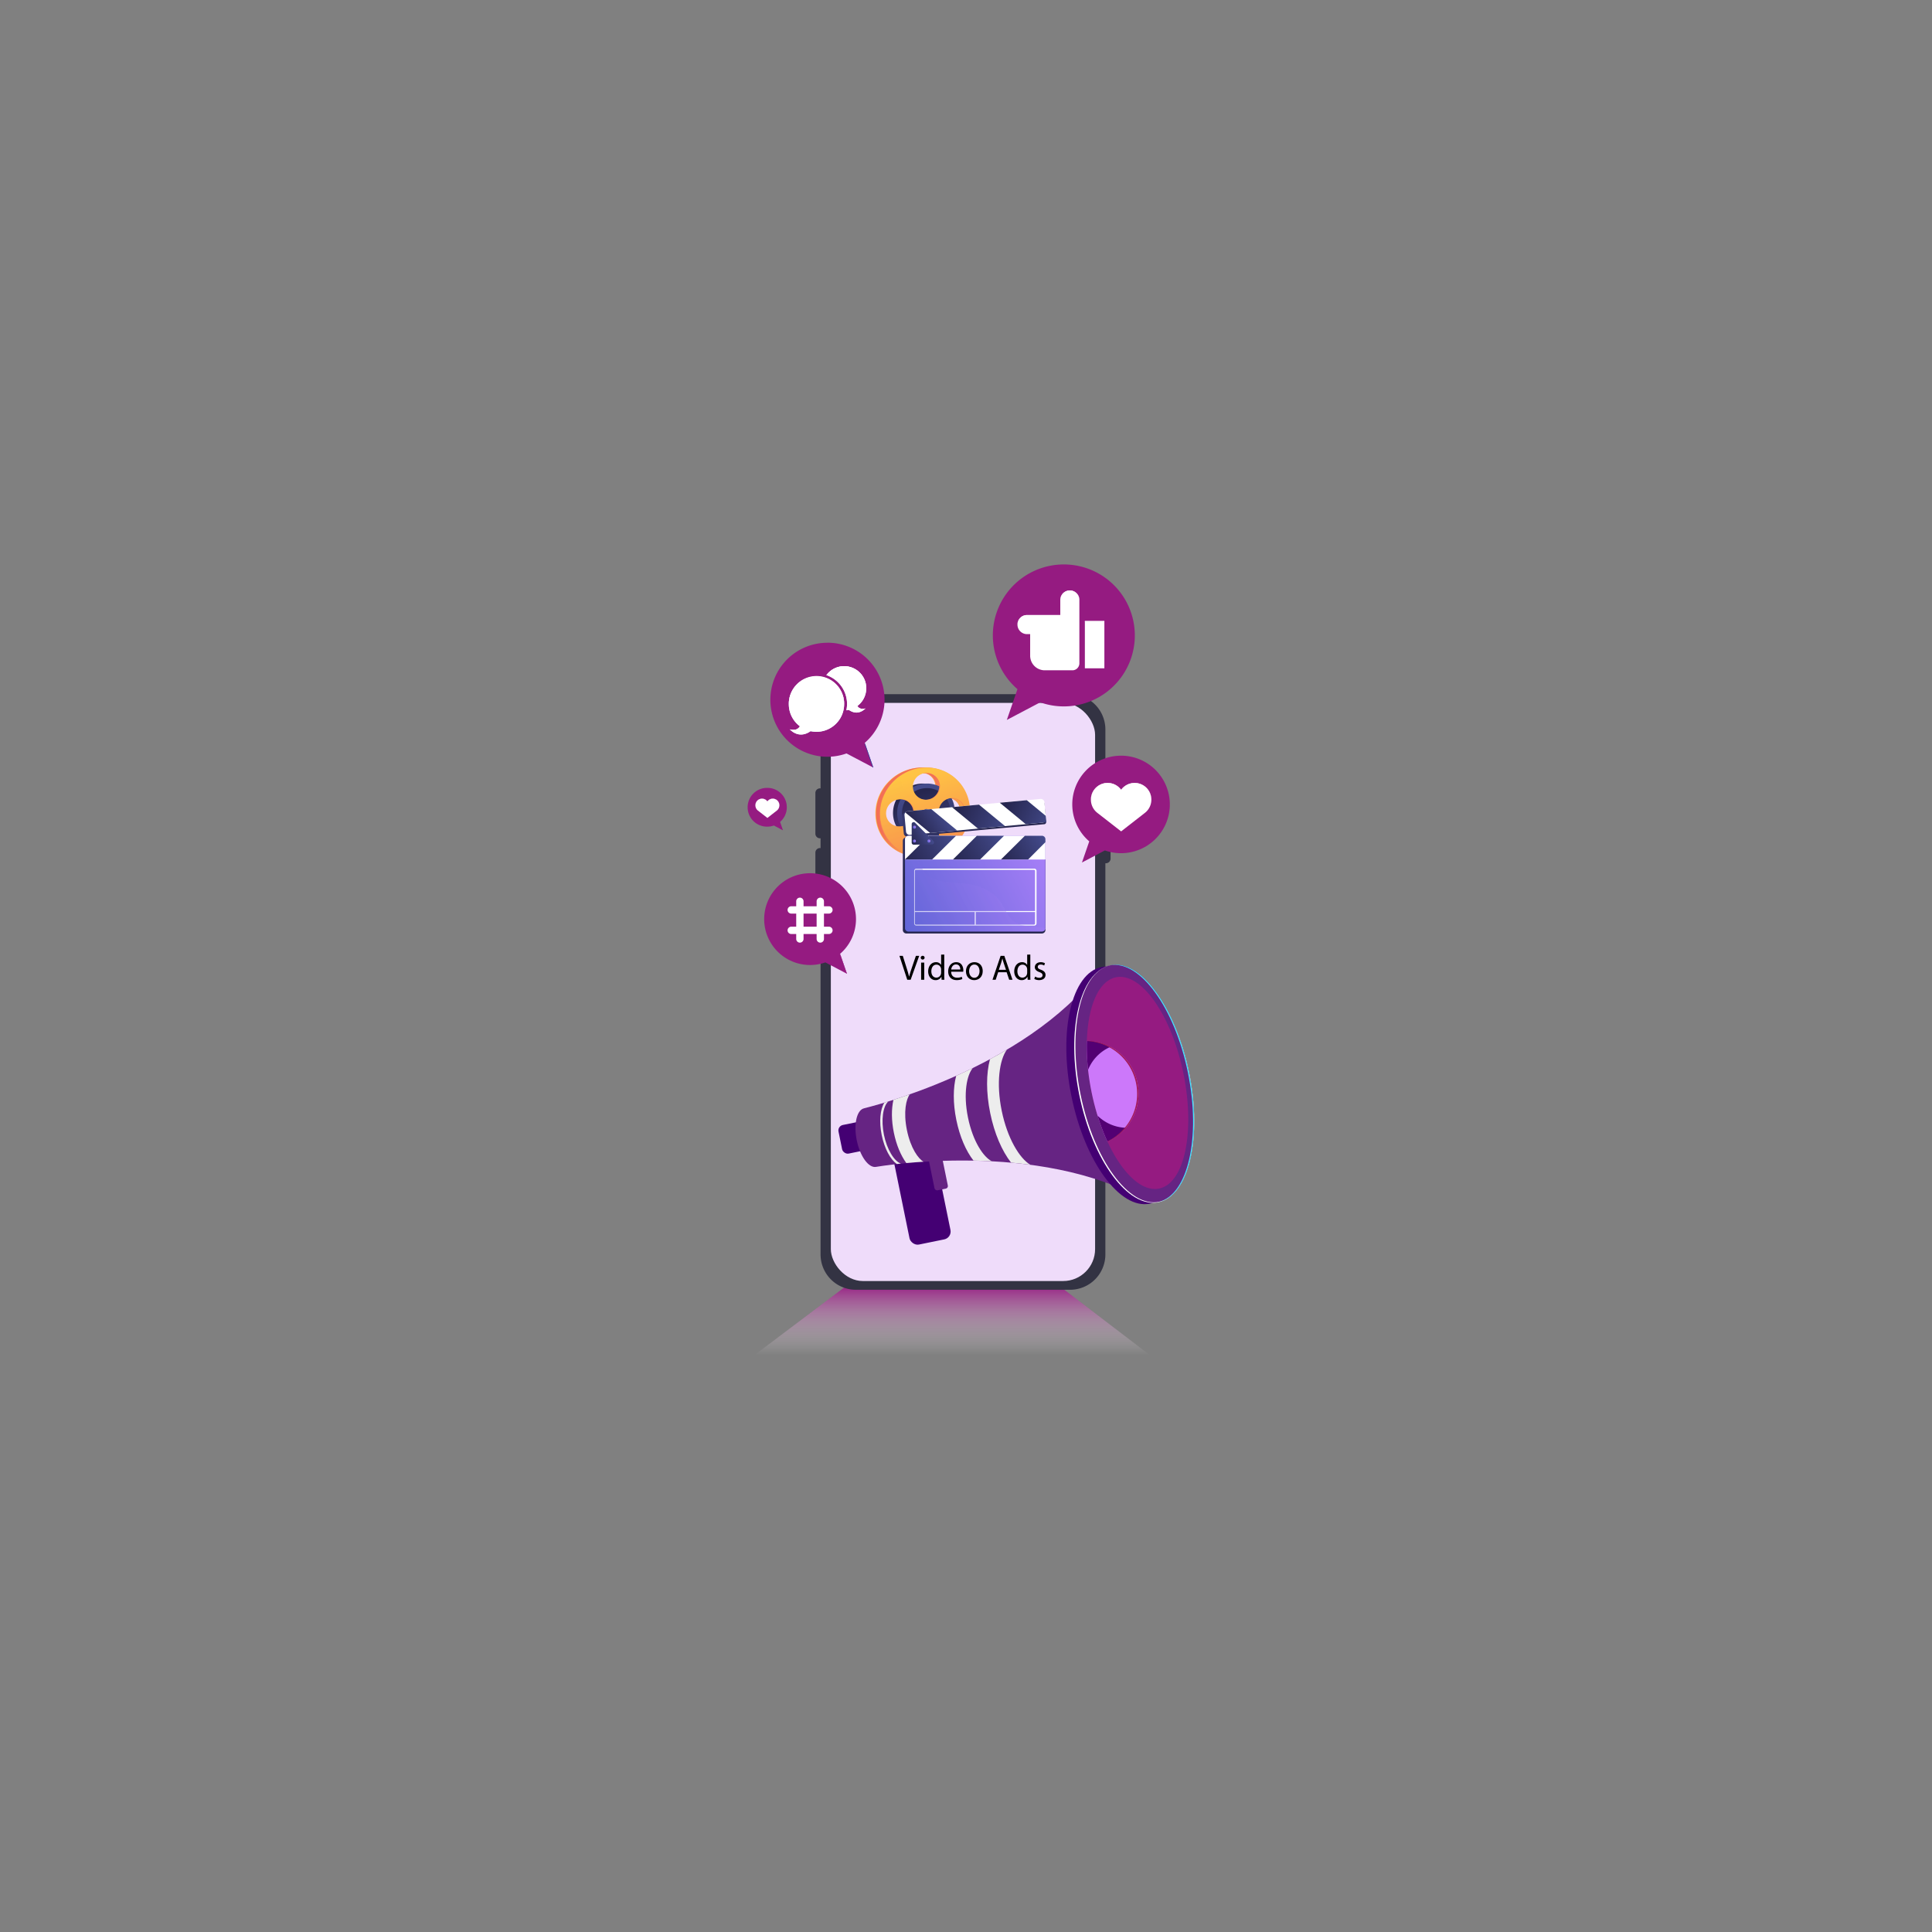 <svg xmlns="http://www.w3.org/2000/svg" xmlns:xlink="http://www.w3.org/1999/xlink" viewBox="0 0 2181.91 2181.91"><rect x="0" y="0" width="2181.91" height="2181.91" fill="#808080" stroke="none"/><defs><style>.cls-1{fill:none;}.cls-2{isolation:isolate;}.cls-3{fill:url(#Безымянный_градиент_41);}.cls-4{fill:#333343;}.cls-5{fill:#efdcfa;}.cls-6{fill:#440073;}.cls-7{fill:#662483;}.cls-8{fill:#00a2ff;}.cls-9{fill:#ededed;}.cls-10{fill:#fff;}.cls-11{fill:#3eecff;}.cls-12{fill:#951b81;}.cls-13{clip-path:url(#clip-path);}.cls-14{fill:#cc78fa;}.cls-15{fill:#530073;}.cls-16{fill:#a3195b;}.cls-17{fill:#0050a8;}.cls-18{fill:#d7f2ff;}.cls-19{fill:url(#linear-gradient);}.cls-20{fill:url(#linear-gradient-2);}.cls-21{fill:url(#linear-gradient-3);}.cls-22{fill:url(#linear-gradient-4);}.cls-23{fill:url(#linear-gradient-5);}.cls-24{fill:url(#linear-gradient-6);}.cls-25{fill:url(#linear-gradient-7);}.cls-26{fill:url(#linear-gradient-8);}.cls-27,.cls-35{mix-blend-mode:multiply;opacity:0.3;}.cls-27{fill:url(#linear-gradient-9);}.cls-28{fill:url(#linear-gradient-10);}.cls-29{fill:url(#linear-gradient-11);}.cls-30{fill:url(#linear-gradient-12);}.cls-31{fill:url(#linear-gradient-13);}.cls-32{fill:url(#linear-gradient-14);}.cls-33{fill:url(#linear-gradient-15);}.cls-34{fill:url(#linear-gradient-16);}.cls-35{fill:url(#linear-gradient-17);}.cls-36{fill:url(#linear-gradient-18);}.cls-37{fill:url(#linear-gradient-19);}.cls-38{fill:url(#linear-gradient-20);}.cls-39{fill:url(#linear-gradient-21);}.cls-40{fill:url(#linear-gradient-22);}.cls-41{fill:url(#linear-gradient-23);}.cls-42{fill:url(#linear-gradient-24);}</style><linearGradient id="Безымянный_градиент_41" x1="1075.19" y1="1426.56" x2="1075.19" y2="1530.48" gradientUnits="userSpaceOnUse"><stop offset="0.23" stop-color="#951b81"/><stop offset="1" stop-color="#fff" stop-opacity="0"/></linearGradient><clipPath id="clip-path"><ellipse class="cls-1" cx="1284.66" cy="1223.03" rx="52.94" ry="121.78" transform="translate(-218.69 281.71) rotate(-11.54)"/></clipPath><linearGradient id="linear-gradient" x1="1079.17" y1="952.87" x2="1026.56" y2="905.62" gradientUnits="userSpaceOnUse"><stop offset="0" stop-color="#f36f56"/><stop offset="1" stop-color="#ffc444"/></linearGradient><linearGradient id="linear-gradient-2" x1="1079.8" y1="952.87" x2="1027.18" y2="905.62" gradientUnits="userSpaceOnUse"><stop offset="0" stop-color="#ffc444"/><stop offset="1" stop-color="#f36f56"/></linearGradient><linearGradient id="linear-gradient-3" x1="1056.16" y1="933.6" x2="1024.66" y2="899.23" gradientUnits="userSpaceOnUse"><stop offset="0" stop-color="#444b8c"/><stop offset="1" stop-color="#26264f"/></linearGradient><linearGradient id="linear-gradient-4" x1="1033.79" y1="894.99" x2="1059.4" y2="970.94" gradientUnits="userSpaceOnUse"><stop offset="0" stop-color="#26264f"/><stop offset="1" stop-color="#444b8c"/></linearGradient><linearGradient id="linear-gradient-5" x1="1036.85" y1="890.77" x2="1067.37" y2="981.28" xlink:href="#linear-gradient-3"/><linearGradient id="linear-gradient-6" x1="1038.49" y1="894.99" x2="1064.1" y2="970.94" xlink:href="#linear-gradient-4"/><linearGradient id="linear-gradient-7" x1="1030.01" y1="876.04" x2="1077.66" y2="1017.36" xlink:href="#linear-gradient"/><linearGradient id="linear-gradient-8" x1="1030.85" y1="876.04" x2="1078.49" y2="1017.36" xlink:href="#linear-gradient-2"/><linearGradient id="linear-gradient-9" x1="1018.66" y1="880.15" x2="1066.3" y2="1021.48" xlink:href="#linear-gradient-2"/><linearGradient id="linear-gradient-10" x1="1055.59" y1="842.46" x2="1110.47" y2="943.72" xlink:href="#linear-gradient-3"/><linearGradient id="linear-gradient-11" x1="1023.93" y1="859.42" x2="1078.85" y2="960.75" xlink:href="#linear-gradient-3"/><linearGradient id="linear-gradient-12" x1="997.46" y1="873.96" x2="1052.33" y2="975.22" xlink:href="#linear-gradient-3"/><linearGradient id="linear-gradient-13" x1="1184.6" y1="954.45" x2="1018.1" y2="1041.52" gradientUnits="userSpaceOnUse"><stop offset="0" stop-color="#aa80f9"/><stop offset="1" stop-color="#6165d7"/></linearGradient><linearGradient id="linear-gradient-14" x1="1173.49" y1="717.41" x2="1139.67" y2="735.09" gradientTransform="translate(-166.99 311.34) rotate(-5.3)" xlink:href="#linear-gradient-3"/><linearGradient id="linear-gradient-15" x1="1238.82" y1="3369.1" x2="1182.56" y2="3398.52" gradientTransform="matrix(1, -0.09, -0.09, -1, 211.88, 4403.26)" xlink:href="#linear-gradient-3"/><linearGradient id="linear-gradient-16" x1="1287.28" y1="3372.11" x2="1236.78" y2="3398.52" gradientTransform="matrix(1, -0.09, -0.09, -1, 211.88, 4403.26)" xlink:href="#linear-gradient-3"/><linearGradient id="linear-gradient-17" x1="1147.7" y1="985.33" x2="1022.86" y2="1050.62" xlink:href="#linear-gradient-13"/><linearGradient id="linear-gradient-18" x1="1078.96" y1="942.57" x2="1022.71" y2="971.99" xlink:href="#linear-gradient-3"/><linearGradient id="linear-gradient-19" x1="1133.18" y1="942.57" x2="1076.93" y2="971.99" xlink:href="#linear-gradient-3"/><linearGradient id="linear-gradient-20" x1="1180.32" y1="946.27" x2="1131.15" y2="971.99" xlink:href="#linear-gradient-3"/><linearGradient id="linear-gradient-21" x1="1048.06" y1="938.02" x2="1027.73" y2="948.65" xlink:href="#linear-gradient-3"/><linearGradient id="linear-gradient-22" x1="1034.23" y1="933.39" x2="1031.19" y2="934.98" xlink:href="#linear-gradient-13"/><linearGradient id="linear-gradient-23" x1="1034.23" y1="949.07" x2="1031.19" y2="950.66" xlink:href="#linear-gradient-13"/><linearGradient id="linear-gradient-24" x1="1050.56" y1="949.07" x2="1047.52" y2="950.66" xlink:href="#linear-gradient-13"/></defs><g class="cls-2"><g id="Слой_1" data-name="Слой 1"><polygon class="cls-3" points="1180.31 1440.02 1074.75 1432.01 1074.75 1428.15 1062.31 1430.39 1028.18 1425.96 1030.02 1436.2 970 1441.51 833.35 1544.45 1049.46 1544.45 1074.75 1544.45 1317.03 1544.45 1180.31 1440.02"/><path class="cls-4" d="M1249,890.32h-.63V823.86a39.91,39.91,0,0,0-39.9-39.91H966.6a39.9,39.9,0,0,0-39.9,39.91v66.46h-.64a5.21,5.21,0,0,0-5.21,5.21v46a5.21,5.21,0,0,0,5.21,5.21h.64v11h-.64a5.21,5.21,0,0,0-5.21,5.21v46a5.21,5.21,0,0,0,5.21,5.21h.64V1416.7a39.9,39.9,0,0,0,39.9,39.9h241.86a39.9,39.9,0,0,0,39.9-39.9V974.91h.63a5.21,5.21,0,0,0,5.21-5.21V895.53A5.21,5.21,0,0,0,1249,890.32Z"/><rect class="cls-5" x="938.31" y="793.82" width="298.44" height="652.91" rx="36.05"/><rect class="cls-6" x="948.32" y="1264.7" width="67.4" height="32.96" rx="6.29" transform="translate(-236.44 222.34) rotate(-11.54)"/><rect class="cls-6" x="1015.16" y="1270.97" width="47.18" height="133.03" rx="9" transform="translate(-246.53 234.8) rotate(-11.54)"/><path class="cls-6" d="M1044.87,1301l-8.78-.49-25.89,15s25,4.31,50.22,10.11c-4-16.07-7.47-22-7.47-22S1053.64,1301.5,1044.87,1301Z"/><rect class="cls-7" x="1051.87" y="1303.83" width="15.37" height="39.86" rx="2.93" transform="translate(-243.44 238.77) rotate(-11.54)"/><path class="cls-7" d="M1296.43,1184.3s-28.7-43.64-54.37-88.7c-84.76,113.45-266.09,156-266.09,156v.06c-8.36,1.7-12.11,17.88-8.39,36.13s13.52,31.65,21.88,30h0c1.48-.26,184-31.66,305.9,39.2,5.95-51.52,15.26-102.92,15.26-102.92l-26-31Z"/><path class="cls-8" d="M1284.91,1224.16l25.62,30.55c.08-.46.13-.72.13-.72l-25.56-30.47Z"/><path class="cls-9" d="M1027.52,1235.86c-6.67,2.35-12.89,4.43-18.51,6.23-2.36,10.29-2.37,23.18.47,37.12s7.89,25.75,14.08,34.29c5.86-.55,12.37-1.07,19.41-1.52-5.73-3.22-14.52-15-18.75-35.77S1023.48,1241,1027.52,1235.86Z"/><path class="cls-9" d="M1003.17,1243.93c-1.51.47-3,.92-4.39,1.34-4.75,7.53-6.17,21.36-3,36.75s9.81,27.47,17.11,32.56l4.51-.48c-7.64-2.75-15.75-16-19.13-32.59S997.15,1249.37,1003.17,1243.93Z"/><path class="cls-9" d="M1098.6,1206.17q-9.49,4.65-18.72,8.78c-3.54,13.34-3.73,30.81.16,49.86s10.89,35,19.36,45.88c6.7.12,13.58.36,20.6.72-9.17-4.67-21.2-21.87-26.8-49.29S1092,1214,1098.6,1206.17Z"/><path class="cls-9" d="M1137.1,1185.46q-9.54,5.64-19.07,10.74c-4.29,16.16-4.5,37.5.26,60.8s13.28,42.79,23.55,56q10.73,1,21.68,2.4c-12.07-7.31-25.82-29.58-32.24-61S1128.8,1196.86,1137.1,1185.46Z"/><ellipse class="cls-6" cx="1271.28" cy="1225.76" rx="62.48" ry="136.37" transform="translate(-219.51 279.09) rotate(-11.54)"/><ellipse class="cls-10" cx="1280.74" cy="1223.83" rx="63.28" ry="136.37" transform="matrix(0.98, -0.2, 0.2, 0.98, -218.93, 280.94)"/><ellipse class="cls-7" cx="1281.53" cy="1223.67" rx="62.48" ry="136.37" transform="translate(-218.88 281.09) rotate(-11.54)"/><path class="cls-11" d="M1254.25,1090.06l-.57.15c33.68-6.18,72.94,47.82,87.92,121.2s0,138.44-33.37,146c.19,0,.38,0,.58-.09,33.8-6.9,49-72.32,33.93-146.11S1288.05,1083.16,1254.25,1090.06Z"/><ellipse class="cls-12" cx="1284.66" cy="1223.03" rx="52.94" ry="121.78" transform="translate(-218.69 281.71) rotate(-11.54)"/><g class="cls-13"><circle class="cls-14" cx="1226.18" cy="1234.97" r="59.69" transform="translate(-514.12 1228.75) rotate(-45)"/><path class="cls-15" d="M1226.31,1235.6a47.67,47.67,0,0,1,27.88-53.34,59.71,59.71,0,1,0,17.41,91.41A47.64,47.64,0,0,1,1226.31,1235.6Z"/><path class="cls-16" d="M1214.24,1176.49c-.31.06-.61.14-.92.21a59.67,59.67,0,0,1,23.87,116.92l.93-.16a59.69,59.69,0,0,0-23.88-117Z"/></g><path class="cls-12" d="M1266.15,853.45a55,55,0,0,0-36,96.73l-8.23,23.89,25.89-13.64a55.06,55.06,0,1,0,18.33-107Z"/><path class="cls-10" d="M1300.29,903.1A18.88,18.88,0,0,0,1266.15,892a18.88,18.88,0,1,0-26.55,26.25h0l26.55,20.68,26.55-20.68h0A18.84,18.84,0,0,0,1300.29,903.1Z"/><path class="cls-10" d="M1250.91,884.73a18.86,18.86,0,0,1,15.24,7.76,18.87,18.87,0,0,1,34.12,10.85c0-.08,0-.16,0-.24A18.88,18.88,0,0,0,1266.15,892,18.88,18.88,0,0,0,1232,903.1c0,.08,0,.16,0,.24A18.89,18.89,0,0,1,1250.91,884.73Z"/><path class="cls-12" d="M866.65,889.8A21.87,21.87,0,0,1,881,928.23l3.27,9.49-10.29-5.42a21.67,21.67,0,0,1-7.28,1.27,21.89,21.89,0,1,1,0-43.77Z"/><path class="cls-10" d="M853.09,909.52a7.5,7.5,0,0,1,13.56-4.42,7.5,7.5,0,1,1,10.54,10.43h0l-10.54,8.22-10.55-8.22h0A7.49,7.49,0,0,1,853.09,909.52Z"/><path class="cls-10" d="M872.7,902.23a7.46,7.46,0,0,0-6.05,3.08,7.5,7.5,0,0,0-13.56,4.31v-.1a7.5,7.5,0,0,1,13.56-4.42,7.5,7.5,0,0,1,13.56,4.42.34.34,0,0,1,0,.1A7.5,7.5,0,0,0,872.7,902.23Z"/><path class="cls-12" d="M1201.45,637.46a80.14,80.14,0,0,0-52.38,140.83l-12,34.77,37.68-19.86a80.16,80.16,0,1,0,26.69-155.74Z"/><rect class="cls-10" x="1225.2" y="701.38" width="22.03" height="53.37"/><rect class="cls-10" x="1225.2" y="701.38" width="22.03" height="0.86"/><path class="cls-10" d="M1208.22,666.82a10.78,10.78,0,0,0-10.78,10.78v17h-37.59a10.78,10.78,0,0,0,0,21.56h3.56v24.35A16.48,16.48,0,0,0,1179.89,757h31.22a7.89,7.89,0,0,0,7.89-7.9V677.6A10.78,10.78,0,0,0,1208.22,666.82Z"/><path class="cls-10" d="M1159.85,695.13h37.59v-.55h-37.59a10.78,10.78,0,0,0-10.78,10.78c0,.1,0,.18,0,.28A10.77,10.77,0,0,1,1159.85,695.13Z"/><path class="cls-10" d="M1208.22,666.82a10.78,10.78,0,0,0-10.78,10.78v.55a10.78,10.78,0,0,1,21.56,0v-.55A10.78,10.78,0,0,0,1208.22,666.82Z"/><path class="cls-12" d="M934.57,725.85a64.34,64.34,0,0,1,42.06,113.07l9.63,27.92L956,850.9a64.37,64.37,0,1,1-21.43-125Z"/><path class="cls-17" d="M977,840l9.25,26.84-.6-.32-9-26.18Z"/><path class="cls-18" d="M956.63,795.08a34.53,34.53,0,0,0-23.3-32.63,24.95,24.95,0,1,1,34.94,34.88c1.16,2,3.65,4.15,9,2.77,0,0-7.74,9.25-18.62,1.63a25,25,0,0,1-2.77.44A34.52,34.52,0,0,0,956.63,795.08Z"/><path class="cls-18" d="M922.08,764a31.23,31.23,0,0,0-18.68,56.27c-1.45,2.53-4.58,5.2-11.28,3.48,0,0,9.69,11.57,23.3,2a31.83,31.83,0,0,0,6.66.73,31.26,31.26,0,1,0,0-62.52Z"/><path class="cls-10" d="M956.63,795.08a34.53,34.53,0,0,0-23.3-32.63,24.95,24.95,0,1,1,34.94,34.88c1.16,2,3.65,4.15,9,2.77,0,0-7.74,9.25-18.62,1.63a25,25,0,0,1-2.77.44A34.52,34.52,0,0,0,956.63,795.08Z"/><path class="cls-10" d="M922.08,764a31.23,31.23,0,0,0-18.68,56.27c-1.45,2.53-4.58,5.2-11.28,3.48,0,0,9.69,11.57,23.3,2a31.83,31.83,0,0,0,6.66.73,31.26,31.26,0,1,0,0-62.52Z"/><path class="cls-10" d="M953.34,795.24c0,.12,0,.24,0,.37a31.24,31.24,0,0,0-62.47,0c0-.12,0-.23,0-.34a31.26,31.26,0,1,1,62.51,0Z"/><path class="cls-10" d="M953.34,753.11a24.85,24.85,0,0,0-19.54,9.52c-.16-.06-.31-.13-.47-.18a24.95,24.95,0,0,1,45,14.89c0,.12,0,.22,0,.34A25,25,0,0,0,953.34,753.11Z"/><path class="cls-10" d="M903.08,820.72l.32.27c-1.39,2.4-4.33,4.9-10.41,3.64a12,12,0,0,1-.87-.9C898.4,825.34,901.52,823.09,903.08,820.72Z"/><path class="cls-10" d="M956.63,795.82a34.74,34.74,0,0,1-.62,6.33l-.12,0a34.32,34.32,0,0,0,.72-6.77C956.61,795.54,956.63,795.68,956.63,795.82Z"/><path class="cls-10" d="M968.27,798.06c.11-.08.21-.18.31-.26,1.27,1.85,3.76,3.57,8.7,2.3a10.86,10.86,0,0,1-.9.91C971.66,801.92,969.36,800,968.27,798.06Z"/><path class="cls-12" d="M914.87,986.18a51.82,51.82,0,0,1,33.87,91.06l7.76,22.48-24.37-12.84a51.83,51.83,0,1,1-17.26-100.7Z"/><path class="cls-12" d="M949.05,1078.11l7.45,21.61-.48-.25-7.28-21.09Z"/><path class="cls-10" d="M903.35,1064.57h0a4.15,4.15,0,0,1-4.14-4.14v-42.55a4.15,4.15,0,0,1,4.14-4.13h0a4.15,4.15,0,0,1,4.14,4.13v42.55A4.15,4.15,0,0,1,903.35,1064.57Z"/><path class="cls-10" d="M926.4,1064.57h0a4.15,4.15,0,0,1-4.14-4.14v-42.55a4.15,4.15,0,0,1,4.14-4.13h0a4.15,4.15,0,0,1,4.14,4.13v42.55A4.15,4.15,0,0,1,926.4,1064.57Z"/><path class="cls-10" d="M940.29,1050.68h0a4.15,4.15,0,0,1-4.14,4.14H893.6a4.15,4.15,0,0,1-4.14-4.14h0a4.15,4.15,0,0,1,4.14-4.13h42.55A4.15,4.15,0,0,1,940.29,1050.68Z"/><path class="cls-10" d="M940.29,1027.63h0a4.15,4.15,0,0,1-4.14,4.14H893.6a4.15,4.15,0,0,1-4.14-4.14h0a4.15,4.15,0,0,1,4.14-4.13h42.55A4.15,4.15,0,0,1,940.29,1027.63Z"/><path class="cls-19" d="M1041.11,866.84c-28.54,0-52.48,23.26-52.48,52s23.94,50.35,52.48,48.44c27.48-1.85,49-25,49-51.85A48.54,48.54,0,0,0,1041.11,866.84Zm0,6.15a15,15,0,0,1,15.12,14.9,15.47,15.47,0,0,1-15.12,15.34,14.93,14.93,0,0,1-15.43-14.9A15.45,15.45,0,0,1,1041.11,873Zm3.6,43.93a3.74,3.74,0,0,1-3.6,3.69,3.45,3.45,0,0,1-3.62-3.45,3.73,3.73,0,0,1,3.62-3.69A3.44,3.44,0,0,1,1044.71,916.92Zm-33.4,16.54c-8.83.39-16.06-6.27-16.06-14.88s7.23-15.76,16.06-16A15,15,0,0,1,1027,917.51C1027,925.94,1020,933.08,1011.31,933.46Zm29.8,27.63a14.27,14.27,0,0,1-15.43-14.31,16.19,16.19,0,0,1,15.43-15.93,14.27,14.27,0,0,1,15.12,14.32A16.23,16.23,0,0,1,1041.11,961.09Zm28.66-30.18a14.19,14.19,0,0,1-14.85-14.34,15.38,15.38,0,0,1,14.85-15.33,14.19,14.19,0,0,1,14.54,14.35A15.39,15.39,0,0,1,1069.77,930.91Z"/><path class="cls-20" d="M1041.73,866.84c-28.53,0-52.47,23.26-52.47,52s23.94,50.35,52.47,48.44c27.49-1.85,49-25,49-51.85A48.54,48.54,0,0,0,1041.73,866.84Zm0,6.15a14.94,14.94,0,0,1,15.12,14.9,15.47,15.47,0,0,1-15.12,15.34,14.93,14.93,0,0,1-15.43-14.9A15.45,15.45,0,0,1,1041.73,873Zm3.6,43.93a3.74,3.74,0,0,1-3.6,3.69,3.44,3.44,0,0,1-3.61-3.45,3.73,3.73,0,0,1,3.61-3.69A3.44,3.44,0,0,1,1045.33,916.92Zm-33.4,16.54c-8.82.39-16-6.27-16-14.88s7.23-15.76,16-16a15,15,0,0,1,15.73,14.89C1027.66,925.94,1020.66,933.08,1011.93,933.46Zm29.8,27.63a14.27,14.27,0,0,1-15.43-14.31,16.2,16.2,0,0,1,15.43-15.93,14.27,14.27,0,0,1,15.12,14.32A16.23,16.23,0,0,1,1041.73,961.09Zm28.66-30.18a14.18,14.18,0,0,1-14.84-14.34,15.37,15.37,0,0,1,14.84-15.33,14.2,14.2,0,0,1,14.55,14.35A15.4,15.4,0,0,1,1070.39,930.91Z"/><path class="cls-21" d="M1073.52,916c0,17.39-14.06,32.25-31.79,33.23-18.15,1-33.2-12.89-33.2-31.05s15.05-33,33.2-33.27A31.07,31.07,0,0,1,1073.52,916Z"/><path class="cls-22" d="M1068.5,916.14A28.28,28.28,0,0,1,1041.73,944,26.06,26.06,0,0,1,1014,918a28.24,28.24,0,0,1,27.76-27.92A26.07,26.07,0,0,1,1068.5,916.14Z"/><path class="cls-23" d="M1078.22,916c0,17.39-14.06,32.25-31.79,33.23-18.15,1-33.2-12.89-33.2-31.05s15-33,33.2-33.27A31.07,31.07,0,0,1,1078.22,916Z"/><path class="cls-24" d="M1073.2,916.14A28.28,28.28,0,0,1,1046.43,944,26.06,26.06,0,0,1,1018.67,918a28.24,28.24,0,0,1,27.76-27.92A26.07,26.07,0,0,1,1073.2,916.14Z"/><path class="cls-25" d="M1045.6,866.84c-28.54,0-52.48,23.26-52.48,52s23.94,50.35,52.48,48.44c27.48-1.85,49-25,49-51.85A48.54,48.54,0,0,0,1045.6,866.84Zm0,6.15a14.94,14.94,0,0,1,15.12,14.9,15.47,15.47,0,0,1-15.12,15.34,14.93,14.93,0,0,1-15.43-14.9A15.45,15.45,0,0,1,1045.6,873Zm3.6,43.93a3.74,3.74,0,0,1-3.6,3.69,3.45,3.45,0,0,1-3.62-3.45,3.73,3.73,0,0,1,3.62-3.69A3.44,3.44,0,0,1,1049.2,916.92Zm-33.4,16.54c-8.83.39-16.06-6.27-16.06-14.88s7.23-15.76,16.06-16a15,15,0,0,1,15.72,14.89C1031.52,925.94,1024.52,933.08,1015.8,933.46Zm29.8,27.63a14.27,14.27,0,0,1-15.43-14.31,16.2,16.2,0,0,1,15.43-15.93,14.27,14.27,0,0,1,15.12,14.32A16.23,16.23,0,0,1,1045.6,961.09Zm28.66-30.18a14.18,14.18,0,0,1-14.84-14.34,15.37,15.37,0,0,1,14.84-15.33,14.19,14.19,0,0,1,14.54,14.35A15.39,15.39,0,0,1,1074.26,930.91Z"/><path class="cls-26" d="M1046.43,866.84c-28.53,0-52.47,23.26-52.47,52s23.94,50.35,52.47,48.44c27.49-1.85,49-25,49-51.85A48.54,48.54,0,0,0,1046.43,866.84Zm0,6.15a14.94,14.94,0,0,1,15.12,14.9,15.47,15.47,0,0,1-15.12,15.34,14.93,14.93,0,0,1-15.43-14.9A15.45,15.45,0,0,1,1046.43,873Zm3.6,43.93a3.74,3.74,0,0,1-3.6,3.69,3.44,3.44,0,0,1-3.61-3.45,3.73,3.73,0,0,1,3.61-3.69A3.44,3.44,0,0,1,1050,916.92Zm-33.4,16.54c-8.82.39-16-6.27-16-14.88s7.23-15.76,16-16a15,15,0,0,1,15.73,14.89C1032.36,925.94,1025.36,933.08,1016.63,933.46Zm29.8,27.63A14.27,14.27,0,0,1,1031,946.78a16.2,16.2,0,0,1,15.43-15.93,14.27,14.27,0,0,1,15.12,14.32A16.23,16.23,0,0,1,1046.43,961.09Zm28.66-30.18a14.18,14.18,0,0,1-14.84-14.34,15.37,15.37,0,0,1,14.84-15.33,14.2,14.2,0,0,1,14.55,14.35A15.4,15.4,0,0,1,1075.09,930.91Z"/><path class="cls-27" d="M1061.54,944.84c0,.11,0,.22,0,.33a16.23,16.23,0,0,1-15.12,15.92A14.27,14.27,0,0,1,1031,946.78a16.11,16.11,0,0,1,9-14.26,19,19,0,0,1-2.25-4.4c-3-8.48,2.73-11.92.56-20.11-3-11.09-15.12-11-19.73-21.46a19.86,19.86,0,0,1-1.33-10.78,52,52,0,0,0-23.3,43c0,28.7,23.94,50.35,52.47,48.44a52.78,52.78,0,0,0,36.06-17.87,32.89,32.89,0,0,0-8.31-3.14C1069.49,945.15,1065.65,945.35,1061.54,944.84Zm-44.91-11.38c-8.82.39-16-6.27-16-14.88s7.23-15.76,16-16a15,15,0,0,1,15.73,14.89C1032.36,925.94,1025.36,933.08,1016.63,933.46Z"/><path class="cls-28" d="M1181.45,928.31l-.17-1.82-.14-1.44-.17-1.75L1179.53,908a4.14,4.14,0,0,0-4.52-3.69l-15.73,1.44-31,2.83-23.84,2.17-4.18.39-50.69,4.62-26.9,2.45a4.16,4.16,0,0,0-2.81,1.45,4,4,0,0,0-.94,3l1.75,18.54a4.12,4.12,0,0,0,4.51,3.69l43.87-4,10.34-.94,23.83-2.18,31-2.83,23.83-2.17,21.33-1.94A2.28,2.28,0,0,0,1181.45,928.31Z"/><path class="cls-29" d="M1176.6,945.58h-153a4.14,4.14,0,0,0-4,4.28v100.28a4,4,0,0,0,4,4.1h153a4.09,4.09,0,0,0,4.07-3.64c0-.15,0-.31,0-.46V949.86A4.19,4.19,0,0,0,1176.6,945.58Z"/><path class="cls-30" d="M1018.91,921.64s.41-4,5.86-5.38C1021.48,920.38,1018.91,921.64,1018.91,921.64Z"/><path class="cls-31" d="M1180.63,947.9v100.28c0,.15.06.18,0,.32a3.91,3.91,0,0,1-4,3.51H1026.1a3.8,3.8,0,0,1-4-3.83V947.9a3.93,3.93,0,0,1,4-4h150.57A3.9,3.9,0,0,1,1180.63,947.9Z"/><path class="cls-10" d="M1175.12,902.3l-149.94,13.9a4.06,4.06,0,0,0-2.76,1.45,4.1,4.1,0,0,0-.93,3l1.72,18.54a4.08,4.08,0,0,0,4.44,3.69L1177.59,929a4.08,4.08,0,0,0,3.69-4.44L1179.56,906A4.1,4.1,0,0,0,1175.12,902.3Z"/><path class="cls-32" d="M1081,937.93l-30.54,2.83-28-23.11a4.06,4.06,0,0,1,2.76-1.45l26.47-2.45Z"/><polygon class="cls-33" points="1134.98 932.92 1105.64 908.74 1075.11 911.57 1104.44 935.75 1134.98 932.92"/><polygon class="cls-34" points="1181.65 928.6 1180.98 921.34 1159.63 903.74 1129.1 906.57 1158.43 930.75 1181.65 928.6"/><path class="cls-10" d="M1170.6,983.5a2.54,2.54,0,0,0-2.54-2.54H1034.94a2.54,2.54,0,0,0-2.53,2.54v59.29a2.53,2.53,0,0,0,2.53,2.53h133.12a2.53,2.53,0,0,0,2.54-2.53Zm-1.67,59.48a1.23,1.23,0,0,1-1.23,1.23H1034.47a1.23,1.23,0,0,1-1.23-1.23V983.59a1.23,1.23,0,0,1,1.23-1.23H1167.7a1.23,1.23,0,0,1,1.23,1.23Z"/><rect class="cls-10" x="1032.69" y="1028.89" width="137.08" height="1.11"/><rect class="cls-10" x="1100.67" y="1029.16" width="1.39" height="15.6"/><path class="cls-35" d="M1180.74,1048.5a4,4,0,0,1-4.07,3.51H1026.1a3.8,3.8,0,0,1-4-3.83V968.63c3.34-1.53,7.94-2.21,12.39-2.59l.24,0c-1.38.11,3.18,8.85,6.87,15,.26.46.52.89.77,1.31a31,31,0,0,0,3.19,4.65c14.51,12.66,36.32,8.09,53.71,12.35,10.82,2.65,21.48,8.19,28.84,16.72,3.2,3.7,5.41,8.27,7.82,12.66l.72,1.31c2.46,4.34,5.23,8.42,9.49,11.19a26.16,26.16,0,0,0,5.94,2.86,38.49,38.49,0,0,0,5,1.3c6.43,1.25,13.24,1.12,19.64,2.27C1178.06,1047.92,1179.41,1048.14,1180.74,1048.5Z"/><path class="cls-10" d="M1176.67,943.91H1026.1a3.93,3.93,0,0,0-4,4v22.75h158.53V947.9A3.9,3.9,0,0,0,1176.67,943.91Z"/><polygon class="cls-36" points="1079.66 943.91 1052.68 970.65 1022.01 970.65 1048.99 943.91 1079.66 943.91"/><polygon class="cls-37" points="1133.88 943.91 1106.9 970.65 1076.23 970.65 1103.21 943.91 1133.88 943.91"/><path class="cls-38" d="M1180.63,947.9v3.21l-19.51,19.54h-30.66l27-26.74h19.24A3.9,3.9,0,0,1,1180.63,947.9Z"/><path class="cls-39" d="M1054.11,949.82l-20.68-20.69a2.21,2.21,0,0,0-2.45-.49,2.24,2.24,0,0,0-1.36,2.11v20.89a2.23,2.23,0,0,0,.63,1.62,2.26,2.26,0,0,0,1.61.67l20.67-.21a2.28,2.28,0,0,0,1.58-3.9Z"/><circle class="cls-40" cx="1032.71" cy="934.18" r="1.71"/><circle class="cls-41" cx="1032.71" cy="949.86" r="1.71"/><circle class="cls-42" cx="1049.04" cy="949.86" r="1.71"/><path d="M1024.6,1106.48l-8.81-27h3.77l4.2,13.3c1.16,3.64,2.17,6.92,2.89,10.09h.08c.76-3.13,1.88-6.53,3.08-10.05l4.57-13.34h3.72l-9.65,27Z"/><path d="M1044.2,1081.65a2.19,2.19,0,0,1-4.37,0,2.14,2.14,0,0,1,2.2-2.2A2.1,2.1,0,0,1,1044.2,1081.65Zm-3.93,24.83V1087.1h3.52v19.38Z"/><path d="M1066.39,1078.05v23.43c0,1.72,0,3.68.16,5h-3.17l-.16-3.36h-.08a7.17,7.17,0,0,1-6.61,3.8c-4.68,0-8.29-4-8.29-9.85,0-6.45,4-10.41,8.69-10.41a6.48,6.48,0,0,1,5.85,3h.08v-11.57Zm-3.53,16.94a6.21,6.21,0,0,0-.16-1.48,5.18,5.18,0,0,0-5.08-4.09c-3.65,0-5.81,3.21-5.81,7.49,0,3.93,1.92,7.17,5.72,7.17a5.29,5.29,0,0,0,5.17-4.21,6.11,6.11,0,0,0,.16-1.52Z"/><path d="M1074.2,1097.43c.08,4.77,3.13,6.73,6.65,6.73a12.78,12.78,0,0,0,5.37-1l.6,2.52a15.74,15.74,0,0,1-6.45,1.2c-6,0-9.53-3.92-9.53-9.77s3.44-10.45,9.09-10.45c6.33,0,8,5.56,8,9.13a13.28,13.28,0,0,1-.12,1.64Zm10.33-2.52c0-2.24-.92-5.73-4.88-5.73-3.57,0-5.13,3.29-5.41,5.73Z"/><path d="M1109.85,1096.63c0,7.17-5,10.29-9.65,10.29-5.25,0-9.29-3.84-9.29-10,0-6.49,4.24-10.29,9.61-10.29C1106.09,1086.66,1109.85,1090.7,1109.85,1096.63Zm-15.38.2c0,4.25,2.45,7.45,5.89,7.45s5.89-3.16,5.89-7.53c0-3.28-1.64-7.45-5.81-7.45S1094.47,1093.15,1094.47,1096.83Z"/><path d="M1127.28,1098l-2.8,8.49h-3.61l9.18-27h4.2l9.21,27h-3.72l-2.88-8.49Zm8.85-2.72-2.64-7.77c-.6-1.76-1-3.37-1.4-4.93H1132c-.4,1.6-.84,3.25-1.36,4.89l-2.65,7.81Z"/><path d="M1163.58,1078.05v23.43c0,1.72,0,3.68.16,5h-3.17l-.16-3.36h-.08a7.17,7.17,0,0,1-6.61,3.8c-4.68,0-8.29-4-8.29-9.85,0-6.45,4-10.41,8.69-10.41a6.48,6.48,0,0,1,5.85,3h.08v-11.57Zm-3.53,16.94a6.21,6.21,0,0,0-.16-1.48,5.18,5.18,0,0,0-5.09-4.09c-3.64,0-5.8,3.21-5.8,7.49,0,3.93,1.92,7.17,5.72,7.17a5.29,5.29,0,0,0,5.17-4.21,6.11,6.11,0,0,0,.16-1.52Z"/><path d="M1169,1102.88a9.23,9.23,0,0,0,4.64,1.4c2.57,0,3.77-1.28,3.77-2.88s-1-2.61-3.61-3.57c-3.48-1.24-5.12-3.16-5.12-5.49,0-3.12,2.52-5.68,6.69-5.68a9.66,9.66,0,0,1,4.76,1.2l-.88,2.56a7.53,7.53,0,0,0-4-1.12c-2.09,0-3.25,1.2-3.25,2.64,0,1.61,1.16,2.33,3.69,3.29,3.36,1.28,5.08,3,5.08,5.85,0,3.4-2.64,5.8-7.25,5.8a11,11,0,0,1-5.44-1.32Z"/></g></g></svg>